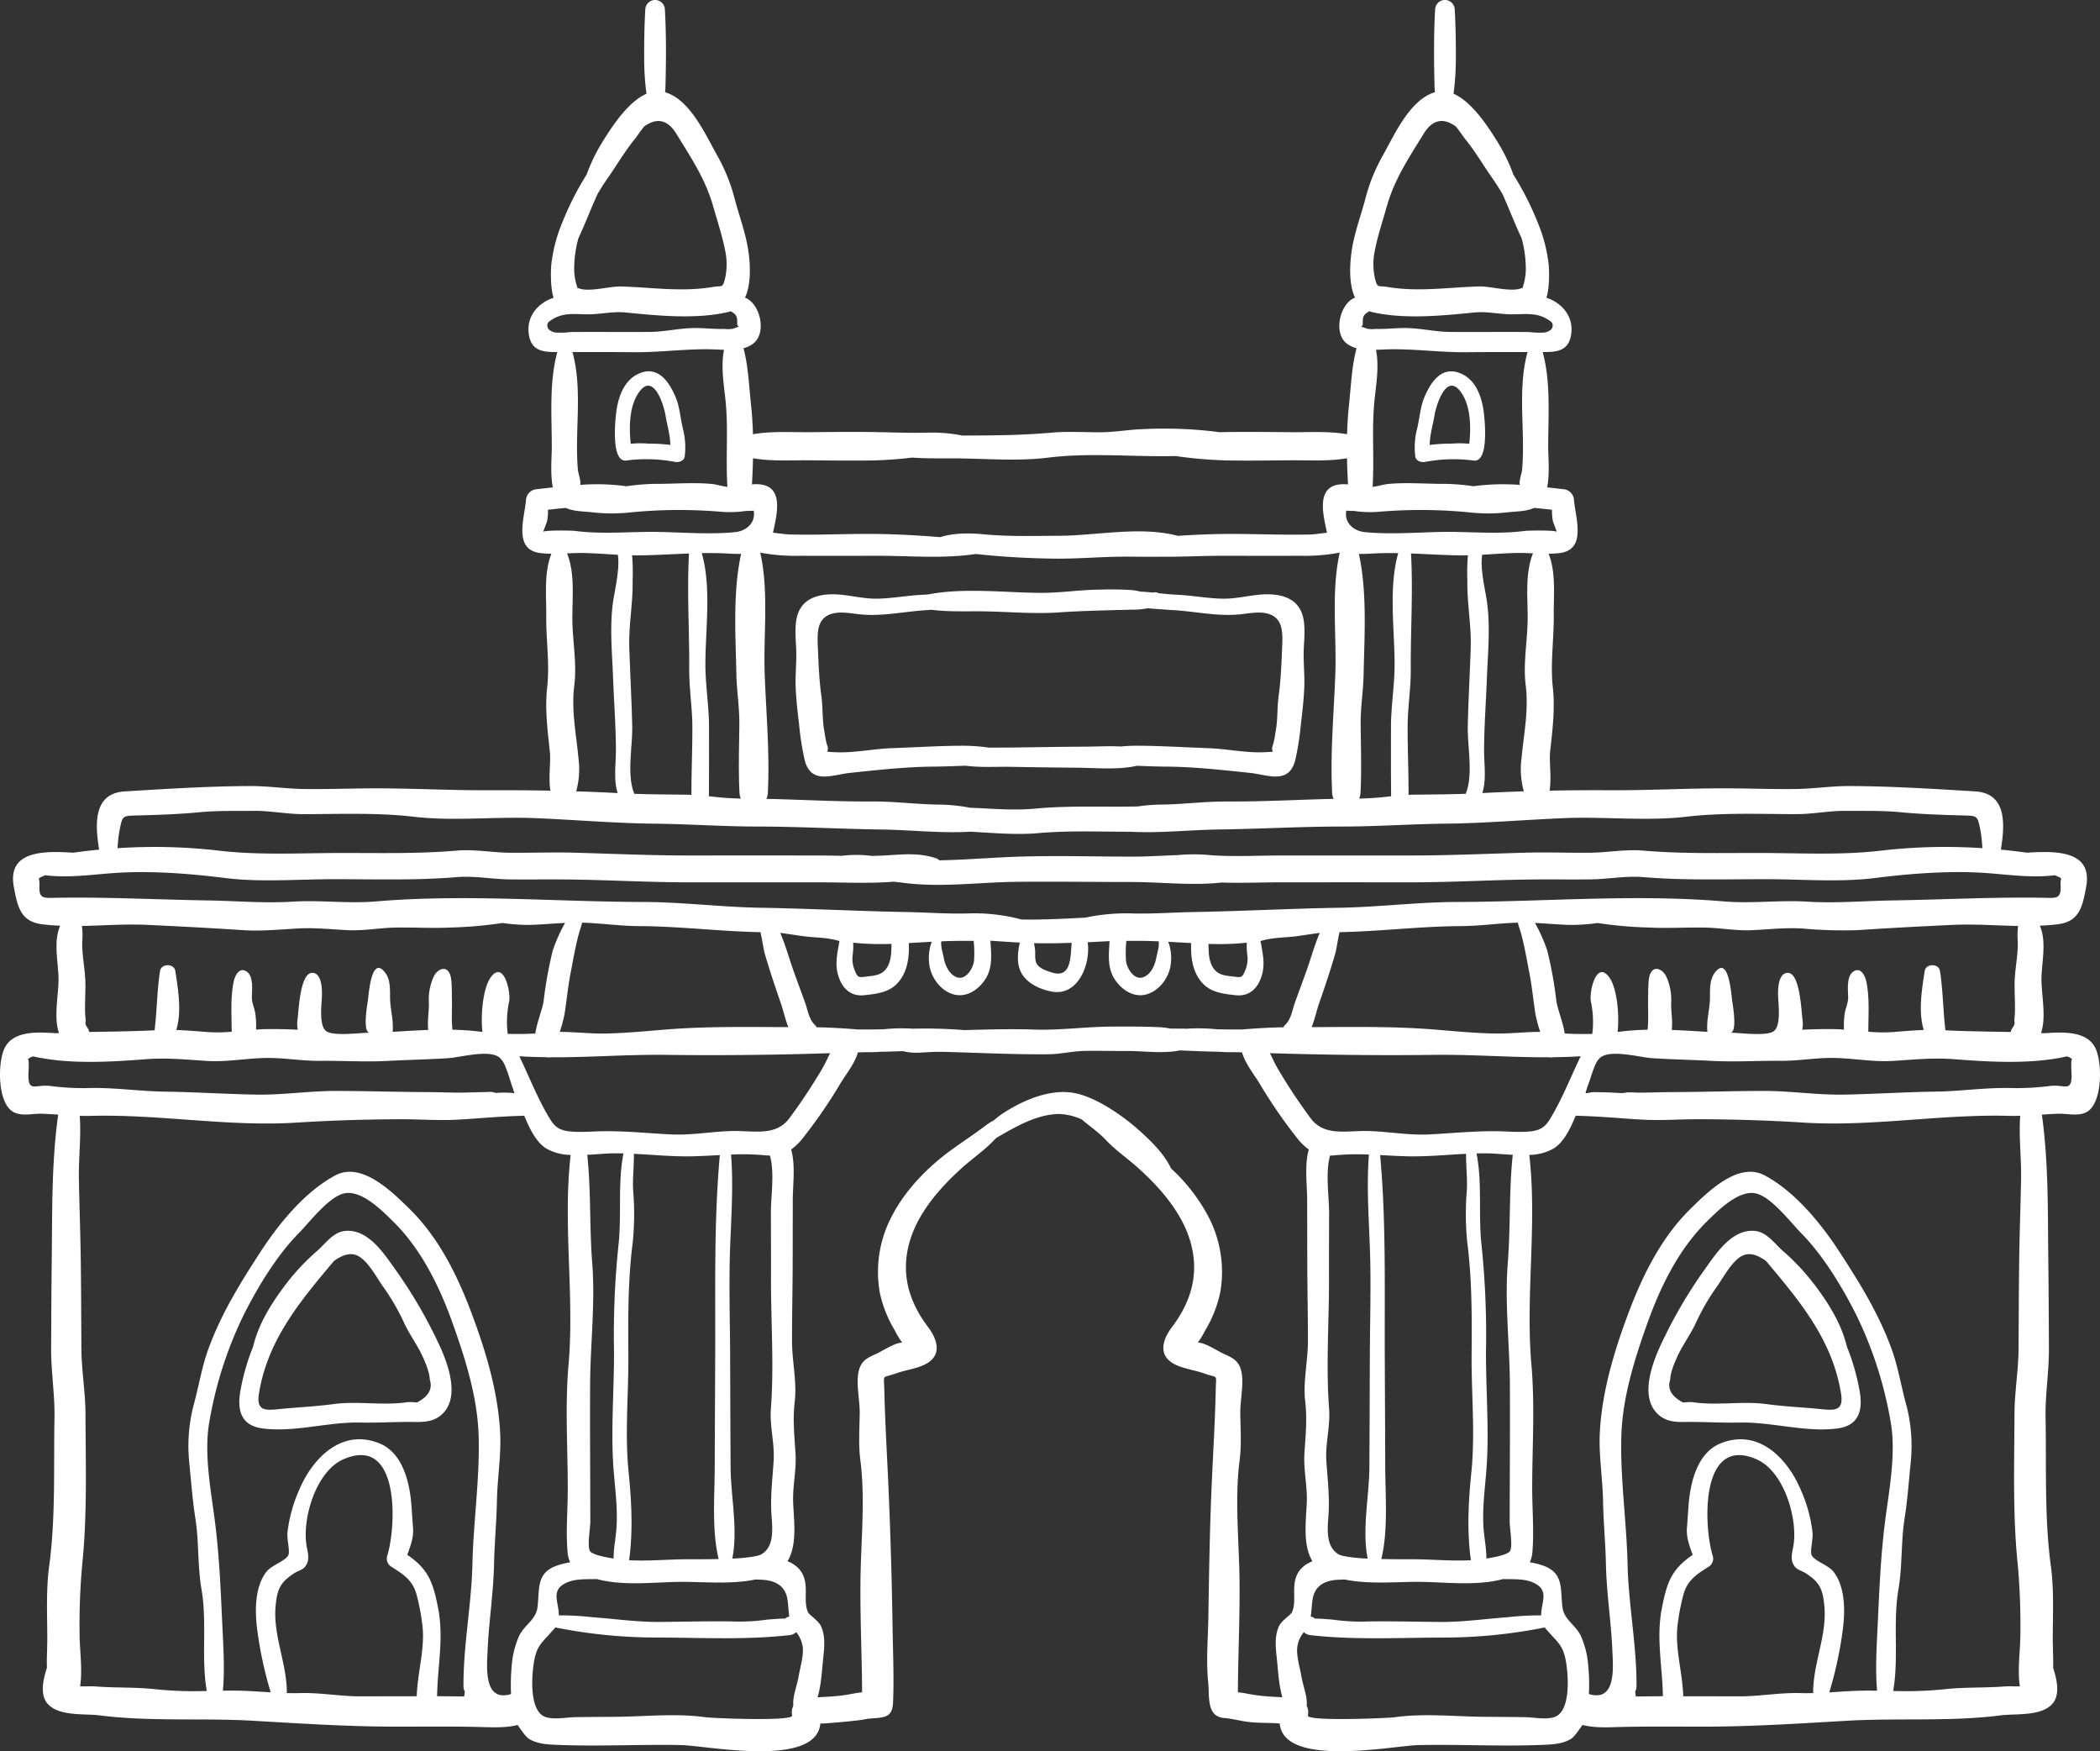 <svg xmlns="http://www.w3.org/2000/svg" width="593.905" height="495.143" viewBox="0 0 593.905 495.143">
  <rect x="0" y="0" width="593.905" height="495.143" fill="#333333" stroke="none"/>
  <g id="bombay" transform="translate(-0.003 -42.572)">
    <g id="Group_96" data-name="Group 96" transform="translate(67.686 390.563)">
      <g id="Group_95" data-name="Group 95">
        <path id="Path_85" data-name="Path 85" d="M115.33,375.786a134.1,134.1,0,0,0-13.377-23c-3.051-4.312-7.46-10.748-13.642-10.179-3.473.32-5.628,3.667-8.09,5.778a63.3,63.3,0,0,0-9.255,10.02c-4.072,5.461-7.28,10.915-8.733,16.983a61.845,61.845,0,0,0-3.62,12.71c-.9,5.468.386,9.576,6.3,10.357,8.975,1.187,18.534-1.854,27.537-1.662,4.5.1,9-.144,13.489-.18,3.311-.026,6.582.432,9.358-1.833C120.817,390.27,117.674,381.126,115.33,375.786Zm-6.749,15.343a16.664,16.664,0,0,0-2.645-.109c-6.923,1.063-14.089-.383-21.011.563-4.852.662-9.915.883-14.828,1.363-4.109.4-7.031.865-6.19-4.362,2.448-15.211,11.724-26.182,21.176-37.435,2.168-1.6,4.357-2.439,6.317-1.7,3.115,1.179,5.709,6.222,7.563,8.848a62.5,62.5,0,0,1,5.874,10.07c1.465,3.256,3.559,6.013,5.1,9.217.966,2.01,2.192,4.841,2.284,7.086Q113.5,388.556,108.581,391.129Z" transform="translate(-58.351 -342.572)" fill="#fff"/>
      </g>
    </g>
    <g id="Group_98" data-name="Group 98" transform="translate(173.898 147.559)">
      <g id="Group_97" data-name="Group 97" transform="translate(0 0)">
        <path id="Path_86" data-name="Path 86" d="M169.1,149.075c-.667-2.842-.858-5.925-1.985-8.63-1.644-3.943-4.578-8.659-9.578-7.036-4.924,1.6-6.716,6.823-7.27,11.5-.3,2.5-1.414,14.051,2.935,13.385a43.419,43.419,0,0,1,13.748.4c1.052.19,2.542-.28,2.717-1.543A21.189,21.189,0,0,0,169.1,149.075Zm-9.675,4.447a29.046,29.046,0,0,0-5.03.043c-.509-4.914-.416-11.015,2.564-14.87,4.067-5.256,6.865,4.3,7.259,6.743.441,2.75,1.366,5.635,1.369,8.457A48.511,48.511,0,0,0,159.421,153.522Z" transform="translate(-149.916 -133.08)" fill="#fff"/>
      </g>
    </g>
    <g id="Group_100" data-name="Group 100" transform="translate(0.003 42.572)">
      <g id="Group_99" data-name="Group 99">
        <path id="Path_87" data-name="Path 87" d="M592.448,338.605c-2.657-4.777-9.67-4.183-14.465-3.888-.249-.022-.5-.056-.753-.074,1.608-4.669,0-11.207.13-15.721.14-4.783,1.46-10.205-.473-14.62,1.767-.077,3.523-.195,5.26-.425,6.025-.8,6.85-5.172,7.846-10.548,1.852-9.992-7.858-10.283-16.726-9.661-2.459-.335-4.922-.637-7.393-.87,1.13-7.075,1.768-15.918-7.277-16.466-11.8-.716-23.679-1.47-35.522-1.51-5.147-.017-10,.755-15.084.833-6.188.094-12.416-.143-18.608-.183-11.471-.075-22.867.605-34.378.537-5.561-.032-11.167.007-16.773.115.639-3.587-.155-8.122.173-11.119.651-5.921,1.422-12.107.76-18.026-.757-6.759.321-13.494.256-20.311-.056-5.685.687-12.144-1.456-17.538a28.778,28.778,0,0,0,3.081-.179c7.7-.907,4.593-9.658,4.1-14.956a3.235,3.235,0,0,0-3.116-3.116q-2.229-.256-4.468-.507c.761-3.862.295-8.562.291-11.429-.009-8.73.786-18.29-1.568-26.833h.567c3.585-.006,6.575-.449,7.4-4.464,1.1-5.385-2.43-9.429-6.9-10.876.835-2.646.82-6.7.67-9.1a43.241,43.241,0,0,0-3.108-12.111,83.314,83.314,0,0,0-6.92-13.64A48.35,48.35,0,0,0,423.705,83c-2.5-4.051-7.2-11.56-12.625-13.924a74.8,74.8,0,0,0,.643-8.681c.051-5.038-.019-10.122-.309-15.152a2.769,2.769,0,0,0-5.535,0c-.387,6.684-.357,13.406-.205,20.1.019.84.019,2.054.15,3.293-7.307,2.213-11.582,12.394-15.022,18.4a50.319,50.319,0,0,0-4.751,12.088c-1.163,4.3-2.83,8.918-3.594,13.27-.662,3.779-1.211,10.115.759,14.335-4.249,1.614-6.227,9.867-2.394,12.936a7.6,7.6,0,0,0,2.837,1.357c-1.388,5.08-1.595,11.041-2.141,16.026-.3,2.7-.472,5.487-.551,8.3-5.179-.907-10.6-.541-15.828-.579-6.005-.043-12.01-.125-18.014-.038-.741.01-1.477.03-2.214.044a119.787,119.787,0,0,0-21.437-.875c-4.164.117-8.182.886-12.4.892-4.567.007-9.243-.295-13.792.116-8.351.752-16.687.793-25.1.813a44.448,44.448,0,0,0-9.188-.838c-5.422.175-10.763-.074-16.2-.154-6.005-.088-12.01-.006-18.014.038-5.23.038-10.65-.328-15.828.579-.08-2.811-.255-5.6-.551-8.3-.546-4.984-.753-10.947-2.141-16.026a7.63,7.63,0,0,0,2.837-1.357c3.833-3.068,1.856-11.32-2.394-12.936,1.968-4.22,1.421-10.556.757-14.335-.763-4.352-2.43-8.965-3.594-13.27a50.385,50.385,0,0,0-4.751-12.088c-3.439-6-7.715-16.18-15.022-18.395.132-1.239.132-2.453.15-3.293.151-6.691.182-13.412-.205-20.1a2.769,2.769,0,0,0-5.535,0c-.291,5.03-.362,10.114-.309,15.152a74.814,74.814,0,0,0,.643,8.681C177.407,71.439,172.7,78.95,170.2,83a48.65,48.65,0,0,0-4.285,8.923,83.268,83.268,0,0,0-6.92,13.64,43.242,43.242,0,0,0-3.108,12.111c-.15,2.394-.165,6.451.67,9.1-4.471,1.446-8,5.492-6.9,10.876.821,4.014,3.811,4.459,7.4,4.464h.567c-2.355,8.542-1.559,18.1-1.568,26.833,0,2.867-.47,7.568.291,11.429q-2.236.249-4.468.507a3.235,3.235,0,0,0-3.116,3.116c-.494,5.3-3.6,14.051,4.1,14.956a29.4,29.4,0,0,0,3.081.179c-2.142,5.394-1.4,11.854-1.456,17.538-.066,6.816,1.014,13.551.255,20.311-.662,5.918.109,12.105.76,18.026.328,3-.467,7.531.173,11.119-5.606-.107-11.212-.147-16.773-.115-11.51.067-22.907-.612-34.378-.537-6.193.041-12.42.278-18.608.183-5.08-.077-9.936-.849-15.084-.833-11.844.039-23.719.793-35.522,1.51-9.044.55-8.405,9.391-7.277,16.466-2.471.233-4.932.536-7.393.87-8.867-.621-18.579-.331-16.724,9.661,1,5.375,1.821,9.746,7.846,10.548,1.736.231,3.495.348,5.262.425-1.934,4.414-.614,9.838-.473,14.62.132,4.513-1.479,11.051.13,15.721-.253.019-.5.052-.753.074-4.794-.3-11.807-.891-14.465,3.888-2.152,3.87-2.3,15.5,2.116,18.25,2.349,1.462,5.52.545,8.08.612,1.643.043,3.224.146,4.8.253-1.938,13.9-1.655,27.714-1.829,41.773-.1,8.1-.125,16.191-.168,24.285-.035,6.654,1.071,13.113.948,19.689-.259,13.9.356,28.157-1.5,41.9-.923,6.833-.532,13.814-.536,20.718,0,2.706-.195,5.421-.1,8.047-1.1,3.33-1.945,7.46.019,9.942,3.059,3.869,10.593,2.959,14.757,3.492,14.436,1.844,28.837.688,43.341,1.523,13.4.771,26.625,1.647,40.077,1.67,8.057.014,16.128-.1,24.183.1,3.159.078,7.254.329,10.733-.572,1.166,1.626,2.3,3.386,3.352,4.007,2.479,1.469,5.643,1.535,8.426,1.641,11.491.438,23.017-.193,34.5.039,7.265.147,38.252,6.528,39.345-6.118-.017.208,11.193-.834,12.247-1.1,1.924-.481,4.154-.239,6-.834,2.19-.705,2.279-2.8,2.349-4.852.238-6.864-.072-13.8-.176-20.663q-.32-20.759-1.248-41.5c-.4-8.577-.9-17.028-1.088-25.655-.092-4.345-.742-2.906,3.291-4.359,2.551-.918,5.836-1.335,8.227-2.539,4.928-2.483,3.579-6.982.861-10.577-5.516-7.294-7.81-15.268-5.162-24.279,2.416-8.228,8.78-15.41,15.055-20.984,2.978-2.644,6.157-4.787,8.884-7.7.158-.168.328-.324.493-.487,5.337-3.105,11.4-6.7,17.77-6.792a16.6,16.6,0,0,1,6.5,1.591c2.18,1.912,4.658,3.543,6.669,5.687,2.727,2.912,5.907,5.056,8.884,7.7,6.277,5.574,12.639,12.756,15.055,20.984,2.649,9.013.354,16.986-5.162,24.279-2.719,3.595-4.068,8.094.861,10.577,2.39,1.205,5.676,1.621,8.227,2.539,4.033,1.453,3.385.014,3.291,4.359-.183,8.627-.692,17.078-1.088,25.655-.6,12.956-.806,25.925-1.006,38.892-.093,6.076-.672,12.409-.051,18.425.4,3.835-.573,9.724,4.544,10.106,2.323.174,4.481.817,6.794,1.093,2.949.354,5.931.223,8.889.433,1.094,12.647,32.08,6.265,39.345,6.119,11.481-.232,23.008.4,34.5-.039,2.784-.107,5.947-.173,8.426-1.641,1.047-.621,2.187-2.38,3.352-4.007,3.479.9,7.575.651,10.733.572,8.055-.2,16.126-.086,24.183-.1,13.452-.023,26.681-.9,40.077-1.67,14.5-.835,28.905.323,43.341-1.523,4.164-.534,11.7.377,14.756-3.492,1.965-2.485,1.121-6.613.019-9.942.092-2.627-.1-5.341-.1-8.047,0-6.9.387-13.884-.536-20.718-1.857-13.745-1.241-28-1.5-41.9-.123-6.576.984-13.036.948-19.689-.043-8.1-.07-16.192-.168-24.285-.174-14.059.108-27.874-1.828-41.773,1.572-.108,3.154-.209,4.8-.253,2.56-.068,5.731.849,8.08-.612C594.746,354.109,594.6,342.476,592.448,338.605Zm-203.6-225.294c.793-4.1,2.255-8.455,3.393-12.492,2.138-7.583,6.321-13.812,10.385-20.422,2.791-4.539,6.037-4.288,9.119-2.049,1.051,1.277,1.97,2.725,2.734,3.668,2.765,3.414,4.868,7.063,7.375,10.643,1.054,1.507,2.083,3.106,3.058,4.766,1.876,4.107,3.492,8.405,5.415,12.5a32.563,32.563,0,0,1,1.168,7.533,16.215,16.215,0,0,1-.622,5.6c-.307.92-.4,1.259-.419,1.335.019-.086.078-.452-.167-.347-2.832,1.213-8.789-.57-11.891-.487-8.761.233-17.234,1.629-26.056.142-2.7-.455-2.727.506-3.5-2.484A18.367,18.367,0,0,1,388.849,113.312Zm-3.43,20.532c-.1-2.082.578-2.533,1.854-3.278a7.022,7.022,0,0,0,.741.245c9.174,2.1,19.782,1.024,29.025.11,3.357-.332,6.78.455,10.139.518,4.157.077,7.376-.762,11.073,1.793a2.243,2.243,0,0,1,.767.762,1.683,1.683,0,0,1-.74,2.05,3.827,3.827,0,0,1-1.422.544,23.9,23.9,0,0,1-4.375-.135c-7.451-.06-14.9.028-22.355-.027-4.146-.031-8.156-1.025-12.288-1.1-2.9-.052-5.8.338-8.7.245a8.8,8.8,0,0,1-2.6-.066,9.953,9.953,0,0,0-1.684-.585C385.09,134.888,385.461,134.689,385.419,133.843Zm45.031,41.766c-.057.606-1.021,3.492-.592,4.063a62.853,62.853,0,0,0-13.151.379,62.422,62.422,0,0,0-7.765-.667c-5.353.039-10.913-.465-16.228.015-1.52.138-3.009.679-4.52.821.516-8.215-.313-16.461.553-24.64.491-4.642,1.325-9.534.4-14.105,1.059-.03,2.09-.089,3.03-.118,7.56-.239,14.957.878,22.537.8,5.765-.059,11.534-.051,17.3-.049C429.027,152.953,431.474,164.556,430.451,175.609Zm-47.5,11.426.958.129a30.942,30.942,0,0,0,5.663.14,141.778,141.778,0,0,1,26.057.14,47.24,47.24,0,0,0,10.725-.02c2.246-.266,5.359-.2,7.507-1.245q2.544.223,5.076.531a14.846,14.846,0,0,0,.239,3.2c.024.114.966,2.658,1.117,3.043-.249-.522-8.153-.378-8.836-.288-8.033,1.064-16.12.143-24.085.312-6.76.143-14.638.753-21.449.039-2.985-.313-5.793-2.514-5.18-6.054C381.265,187,381.983,187.029,382.954,187.035Zm49.089,30.676c-.058,6.221-1.325,12.506-.543,18.678.876,6.929-.541,13.705-1.189,20.592a23.752,23.752,0,0,0,.645,9.335q-5.885.186-11.733.487c1.225-3.853.481-8.2.5-12.217.026-6.723.537-13.385.792-20.1.266-7.011.994-14.456.077-21.431-.416-3.163-2.064-9.572-1.4-13.631,3.2-.176,6.4-.43,9.581-.5,1.553-.034,3.167.032,4.786.1C431.232,204.73,432.1,211.732,432.043,217.711Zm-17.35,48.844a1.857,1.857,0,0,0-.126.456c-5,.183-9.918.19-14.961.253-.416.006-.828.026-1.241.043.023-6.41-.276-12.82-.262-19.224.012-5.467.923-10.774.886-16.269-.068-10.814.667-21.981.067-32.748,4.867.182,9.725.506,14.573.538.506,0,1.016-.022,1.523-.031a54.935,54.935,0,0,0-.154,7c-.142,6.439,1.16,12.73.942,19.261-.247,7.344-.659,14.7-.825,22.042C414.989,253.463,416.631,261.281,414.693,266.555ZM394.41,230.623c-.012,5.89-1.022,11.588-1.022,17.459,0,6.529-.028,13.081.041,19.614a82.261,82.261,0,0,1-8.859.66h-.184a4.414,4.414,0,0,0,.383-1.62c.331-6.446.1-12.953.044-19.409-.041-4.815.741-9.352.837-14.113.218-10.707,1.044-23.307-1.347-34.03,1.3.027,2.66-.035,4.017-.11,2.374-.133,4.749-.148,7.119-.108C392.647,208.685,394.432,220.645,394.41,230.623ZM212.961,172.141c5.173.9,10.586.538,15.812.577,6.005.043,12.01.133,18.014.038a110.633,110.633,0,0,0,11.106-.8c4.585.321,9.316.166,13.263.223,8.369.123,17.005.812,25.287-.215,11.782-1.463,24.04-.162,36.064-.447a122.327,122.327,0,0,0,14.615,1.239c6.005.1,12.01.006,18.014-.038,5.225-.038,10.638.327,15.812-.577.05,2.5.152,4.979.3,7.4-.432-.039-.866-.068-1.3-.065-7.854.065-5.865,8.066-4.729,13.391.024.116.058.216.086.328-1.707.18-3.41.466-4.88.5-7.309.188-14.721-.158-22.045-.16-5.172,0-10.188.209-15.259.539-10.711-2.809-22.963-.042-33.805-.014-7.057.019-14.039.263-21.029-.415-3.595-.349-8.471-.476-12.32.8-6.873-.538-13.515-.918-20.439-.915-7.325,0-14.737.348-22.045.16-1.47-.038-3.174-.325-4.88-.5.028-.113.063-.212.086-.328,1.134-5.323,3.124-13.326-4.729-13.391a12.791,12.791,0,0,0-1.3.065C212.808,177.12,212.911,174.637,212.961,172.141Zm164.681,61.073c-.409,11.157-1.463,22.255-.885,33.522a4.413,4.413,0,0,0,.419,1.707c-10,.222-19.961.806-29.956.742-6.321-.041-12.5.8-18.807.875a48.518,48.518,0,0,0-6.77.547c-1.862,0-3.727.044-5.574.043-7.79-.009-15.578-.174-23.331.554-6.133.577-12.286-.014-18.455-.259a49.288,49.288,0,0,0-8.784-.885c-6.311-.073-12.486-.915-18.807-.875-10,.064-19.955-.522-29.956-.742a4.476,4.476,0,0,0,.419-1.707c.578-11.268-.478-22.365-.885-33.522-.411-11.218,1.237-23.324-1.266-34.4a51.409,51.409,0,0,0,10.892.9c7.362.03,14.725.012,22.087,0,9.28-.015,18.773.885,27.918-.5.147.012.3.02.443.036,7.261.771,14.279,1.17,21.644,1.27,6.894.093,13.651-.571,20.53-.563,3.226,0,6.576.093,9.9.02,5.827.072,11.709-.275,17.506-.266,7.362.012,14.725.03,22.087,0a51.632,51.632,0,0,0,10.892-.9C376.406,209.89,378.052,222,377.643,233.214ZM162.417,117.463a32.681,32.681,0,0,1,1.168-7.533c1.924-4.1,3.539-8.4,5.415-12.5.974-1.66,2-3.257,3.058-4.766,2.5-3.581,4.61-7.23,7.375-10.643.763-.943,1.683-2.393,2.734-3.668,3.082-2.239,6.326-2.492,9.119,2.049,4.066,6.611,8.247,12.84,10.385,20.423,1.138,4.037,2.6,8.392,3.393,12.492a18.407,18.407,0,0,1,.014,7.909c-.776,2.99-.8,2.029-3.5,2.484-8.823,1.487-17.294.092-26.056-.142-3.1-.082-9.061,1.7-11.891.487-.246-.106-.187.261-.167.347-.02-.075-.11-.415-.42-1.335A16.139,16.139,0,0,1,162.417,117.463Zm-5.363,19.124a3.828,3.828,0,0,1-1.422-.544,1.686,1.686,0,0,1-.74-2.05,2.242,2.242,0,0,1,.767-.762c3.7-2.555,6.916-1.717,11.073-1.793,3.359-.061,6.781-.85,10.139-.519,9.243.914,19.851,1.985,29.025-.11a6.686,6.686,0,0,0,.741-.245c1.276.745,1.956,1.2,1.854,3.278-.041.846.329,1.046.568,1.076a9.837,9.837,0,0,0-1.684.585,8.8,8.8,0,0,1-2.6.066c-2.9.093-5.806-.3-8.7-.245-4.133.074-8.143,1.067-12.288,1.1-7.451.056-14.9-.032-22.355.027A23.906,23.906,0,0,1,157.054,136.588Zm6.407,39.021c-1.024-11.053,1.423-22.657-1.561-33.5,5.765,0,11.534-.01,17.3.049,7.579.078,14.979-1.039,22.537-.8.94.03,1.97.089,3.03.118-.928,4.571-.094,9.463.4,14.105.867,8.179.036,16.425.553,24.64-1.51-.143-3-.684-4.52-.821-5.315-.48-10.875.024-16.228-.015a62.422,62.422,0,0,0-7.765.667,62.933,62.933,0,0,0-13.151-.379C164.481,179.1,163.517,176.215,163.461,175.609Zm-9.845,17.345c.151-.387,1.092-2.929,1.117-3.043a14.863,14.863,0,0,0,.239-3.2q2.53-.31,5.076-.531c2.149,1.043,5.262.98,7.507,1.245a47.173,47.173,0,0,0,10.725.02,141.778,141.778,0,0,1,26.056-.14,30.954,30.954,0,0,0,5.664-.14c.319-.043.638-.085.958-.129.972-.006,1.688-.031,2.206-.072.612,3.539-2.2,5.741-5.18,6.054-6.811.716-14.689.1-21.449-.039-7.963-.168-16.052.753-24.085-.312C161.769,192.577,153.869,192.432,153.616,192.954Zm54.643,40.259c.1,4.762.878,9.3.837,14.113-.056,6.455-.286,12.962.044,19.409a4.449,4.449,0,0,0,.383,1.62h-.184a81.943,81.943,0,0,1-8.859-.66c.07-6.533.041-13.084.041-19.614,0-5.873-1.009-11.57-1.022-17.459-.023-9.978,1.764-21.937-1.032-31.658,2.371-.039,4.744-.024,7.119.108,1.358.075,2.715.139,4.017.11C207.215,209.906,208.041,222.507,208.259,233.214ZM178.8,247.878c-.166-7.345-.579-14.7-.825-22.042-.218-6.533,1.085-12.822.942-19.261a54.519,54.519,0,0,0-.154-7c.507.008,1.017.034,1.523.031,4.848-.032,9.705-.356,14.573-.538-.6,10.767.136,21.935.067,32.748-.035,5.495.875,10.8.886,16.269.015,6.4-.284,12.814-.262,19.224-.413-.017-.825-.038-1.241-.043-5.042-.063-9.965-.068-14.961-.253a1.9,1.9,0,0,0-.126-.456C177.281,261.281,178.922,253.463,178.8,247.878Zm-5.4-13.387c.255,6.712.767,13.374.792,20.1.016,4.02-.728,8.361.5,12.217q-5.844-.311-11.733-.487a23.773,23.773,0,0,0,.645-9.335c-.646-6.886-2.065-13.663-1.189-20.592.783-6.172-.485-12.457-.543-18.678-.056-5.979.812-12.979-1.506-18.681,1.619-.066,3.233-.131,4.786-.1,3.181.068,6.384.322,9.581.5.659,4.058-.988,10.468-1.4,13.631C172.405,220.036,173.134,227.48,173.4,234.491ZM33.83,277.218c.841-3.972.73-3.966,4.769-4.074,5.831-.157,11.89-.35,17.7-.908,5.184-.5,10.277-.348,15.483-.4,4.817-.043,9.322.936,14.135.93,10.331-.014,20.745-.465,31,.726,11.32,1.314,23.059-.065,34.442.4,11.2.456,22.5,1.453,33.7,1.567,9.773.1,19.345.806,29.135.81,11.755.006,23.4.679,35.145.841,8.32.115,16.769,1.116,25.133.615,6.412.35,12.813.962,19.217.4,8.656-.754,17.417-.372,26.118-.385,8.24.448,16.559-.522,24.755-.636,11.749-.162,23.39-.835,35.145-.841,9.79,0,19.363-.71,29.135-.81,11.205-.115,22.5-1.112,33.7-1.567,11.384-.463,23.123.915,34.442-.4,10.26-1.19,20.672-.74,31-.726,4.812.007,9.317-.973,14.135-.93,5.2.048,10.3-.1,15.483.4,5.81.557,11.869.752,17.7.908,4.039.108,3.928.1,4.769,4.074a39.883,39.883,0,0,1,.561,5.173,158.361,158.361,0,0,0-28.676.7c-11.184,1.32-22.676.684-33.958.659-11.087-.024-22.2.278-33.238-.67-5.048-.435-9.924.544-14.973.6-6.025.065-12.065-.176-18.087-.017-10.871.289-21.652.8-32.55.795q-18.473,0-36.946,0c-6.02.006-12.117.339-18.126.019-.4-.022-.8-.048-1.195-.072l-.358-.022a48.408,48.408,0,0,0-9.335-.039c-4.4.152-8.757.44-12.778.44-11.74,0-23.587-.4-35.318.124-6.462.29-12.956.806-19.441.92a2.346,2.346,0,0,0-.918-.581c-5.112-1.691-9.686-1.049-14.927-.769-1.094.058-2.192.075-3.291.1a33.507,33.507,0,0,0-8.38-.031c-2.156-.041-4.308-.082-6.453-.085q-18.473-.014-36.946,0c-10.9,0-21.679-.507-32.55-.795-6.023-.159-12.063.082-18.087.017-5.048-.055-9.924-1.032-14.973-.6-11.035.949-22.151.645-33.238.67-11.283.026-22.774.66-33.958-.659a158.363,158.363,0,0,0-28.676-.7A39.712,39.712,0,0,1,33.83,277.218ZM14.464,296.441c-2.654.058-3.459-.354-3.3-3.563.117-2.487-1.015-1.616,1.6-2.84,6.212.778,12.394-.074,18.756-.572,10.386-.812,21.788.057,32.076,1.349,10.086,1.267,20.878.331,31.043.338,11.506.008,23.052.375,34.506-.579,5.032-.419,9.934.583,14.973.638,5.6.064,11.21-.033,16.814.031,11.274.129,22.519.8,33.824.8q18.473,0,36.946,0c6.9,0,14.1.386,21.128-.183,1.278.164,2.558.322,3.836.464,10.284,1.14,20.762-.329,31.047-.427,10.9-.1,21.813.057,32.717.058,7.747,0,16.835,1.076,25.013.147,5.626.184,11.3-.058,16.778-.06q18.473-.012,36.946,0c11.307,0,22.55-.674,33.824-.8,5.6-.064,11.211.031,16.814-.031,5.038-.057,9.941-1.058,14.973-.638,11.454.952,23,.587,34.506.579,10.165-.007,20.958.93,31.043-.338,10.288-1.292,21.688-2.162,32.076-1.349,6.362.5,12.545,1.35,18.756.572,2.612,1.225,1.481.354,1.6,2.84.152,3.211-.651,3.624-3.3,3.563-14.808-.328-29.494.488-44.265.722-8.119.129-15.9.846-24.053.344-7.928-.488-15.65.6-23.554-.066-25.239-2.133-50.433.093-75.658.16-11.088.03-22.016,1.448-33.059,1.629-13.833.228-27.653.973-41.485,1.218-5.671.1-10.987.522-16.7.408A55.649,55.649,0,0,0,307,302.017c-4.694.266-9.4.474-14.112.556-1.346.023-2.684,0-4.022-.032a51.865,51.865,0,0,0-15.629-1.684c-5.712.114-11.028-.307-16.7-.408-13.833-.246-27.653-.991-41.485-1.218-11.044-.182-21.971-1.6-33.059-1.629-25.225-.067-50.421-2.294-75.658-.16-7.9.668-15.626-.421-23.554.066-8.157.5-15.936-.216-24.053-.345C43.958,296.93,29.274,296.113,14.464,296.441Zm556.195,12.4c.086,3.734-.766,7.445-.887,11.183-.116,3.51.313,7.231-.064,10.714-.08.726.145.757,0,1.451-.092.447-.759,1.208-.933,1.743-.049.147-.067.283-.1.423-1.42-.006-18.546-.3-18.528-.531a1.817,1.817,0,0,0,0-.347c-.637-5.447-.651-10.958-1.5-16.393-.333-2.137-3.976-2.133-4.31,0-.8,5.133-1.869,11.606-.271,16.708-2.883.1-5.749.346-8.811.589a43.235,43.235,0,0,1-6.866-.1c-.008-4.629.391-9.428-.531-14-.416-2.065-1.752-4.465-3.826-2.918-1.876,1.4-1.361,5.238-1.348,7.2.01,1.61-.686,2.881-.952,4.444a23.046,23.046,0,0,0-.223,4.676c-.89-.063-1.777-.113-2.666-.129-3.054-.058-6.1.026-9.155.164a7.761,7.761,0,0,0,.1-2.718c-.356-2.464-.681-13.415-4.2-13.361-2.728.042-2.778,4.767-2.718,6.594.08,2.332.906,8.384-1.247,9.914-2.081,1.48-9.7.422-12.286.407,2.125.009.684-8.053.536-9.1-.248-1.762-.919-11.784-4.262-8.581-2.207,2.113-1.974,5.089-2.011,7.914-.041,3.091-1.064,6.466-.72,9.535-3.343-.2-6.709-.419-10.079-.538.292-2.475-.2-5.047-.184-7.5a15.717,15.717,0,0,0-1.4-7.66c-1.134-2.231-3.759-3.212-4.678-.254-.479,1.551-.385,4.933-.429,6.651-.075,2.894.164,5.82-.151,8.7a73.93,73.93,0,0,0-8.489.63c.515-3.911.056-12.351-2.471-15.618-3.579-4.626-5.612,4.341-5.071,7.032a27.756,27.756,0,0,1,.4,9.136c-2.6.049-5.194.043-7.8-.116-.481-3.213-2.024-6.8-2.37-9.23a115.534,115.534,0,0,0-2.565-14.2,45.385,45.385,0,0,0-3.488-7.832c3.335.157,6.633.469,10,.567a52.063,52.063,0,0,0,7.7-.547,117.32,117.32,0,0,0,14.494,1.278c5.163.258,10.325-.052,15.489.009,4.562.056,9.128.956,13.684.744,4.909-.228,9.4-.763,14.357-.472a124.117,124.117,0,0,0,15.581.456c8.981-.6,17.977-1.068,26.965-1.487,6.025-.281,12.227.2,18.372.311A20.193,20.193,0,0,0,570.659,308.84ZM375.885,440.834c-.924-12.153.027-24.916-.023-37.192-.024-6.006.016-12.013.028-18.019.009-4.858-1.1-11.429.271-16.326.378-.01.752-.015,1.154-.058a67.629,67.629,0,0,1,9.84-.224c-.683,8.76-.06,17.482.261,26.254.371,10.1.042,20.249,0,30.352-.043,10.614-.067,21.225-.135,31.839-.051,8.1-2.137,17.756-.477,25.791-.454-.022-.909-.034-1.358-.06-1.443-.085-5.644-.48-6.736-1.075-4.3-2.345-3.075-8.57-2.927-12.331.2-4.917-.372-9.405-.676-14.218C374.8,450.677,376.265,445.809,375.885,440.834Zm2.579,48.4c.014,0,.78-.028,1.759-.085,6.678,1.412,14.34.675,20.777.68,7.3.006,16.491,1.284,24.1-.793,2.83.1,5.766-.165,8.372.934,4.933,2.082,2.378,5.579,2.388,9.338a80.018,80.018,0,0,0-9.57.527c-6.309.447-12.317,1.361-18.687,1.327-6.867-.035-13.756-.249-20.622-.139a55.747,55.747,0,0,1-9.929-.5c-.152-.023-5.33-.455-5.142-.246a1.809,1.809,0,0,0-1.23-.609c.274-1.536.246-3.081.557-4.993C371.863,490.809,374.838,489.4,378.464,489.234Zm36.486-95.488c1.363,10.5,1.331,21.2,1.242,31.777-.092,10.986,1.042,22.3-.064,33.245-.844,8.356-1.288,16.647-.14,24.938-5.373.314-11.033-.266-16.341-.263-2.982,0-6,0-8.99-.064,1.967-8.026,1.132-17.8,1.11-25.923-.028-10.614-.09-21.225-.135-31.839-.077-18.7.394-37.807-1.311-56.461,2.472.131,4.959.281,7.5.345,5.666.14,11.2-.423,16.8-.7-.03,3.407.4,6.906.225,10.327A80.514,80.514,0,0,0,414.95,393.746Zm12.066,40.236c.074,12.978-.046,25.957-.055,38.933,0,1.6.957,7.152.041,8.288-.8.994-4.323,1.677-6.636,2.031.038-2.928-.612-5.648-.815-8.84-.334-5.283.341-10.4.777-15.627.949-11.412-.148-23.083-.067-34.525a244.362,244.362,0,0,0-1.242-29.446c-.988-8.653.254-17.607-1.437-26.1.812-.02,1.626-.036,2.444-.035,2.22,0,4.979.289,7.805.429-1.094,10.052-.606,20.426-1.4,30.447C425.516,411.091,426.951,422.5,427.016,433.982Zm-4.4-71.574c-6.233-.009-12.111.578-18.275.906-5.851.312-11.6-.8-17.409-.959-5.9-.159-12.373,1.644-16.251-3.589a160.879,160.879,0,0,1-9.189-13.832c-.827-1.4-1.553-3.009-2.344-4.587,15.491.487,30.955.674,46.46.479,10.817-.137,21.719.749,32.6.68a2.327,2.327,0,0,0,1.082-.014c2.586-.032,5.17-.1,7.751-.28-.273.546-.529,1.1-.771,1.619-2.275,4.9-4.3,9.831-6.992,14.581-1.857,3.271-2.834,4.7-6.685,5.074C429.356,362.8,425.876,362.413,422.62,362.408ZM173.651,424.241c.082,11.442-1.016,23.112-.067,34.525.436,5.229,1.112,10.343.777,15.627-.2,3.195-.854,5.912-.815,8.84-2.313-.354-5.834-1.036-6.636-2.031-.916-1.134.042-6.691.041-8.288-.008-12.978-.129-25.958-.055-38.933.065-11.486,1.5-22.892.586-34.447-.793-10.022-.306-20.4-1.4-30.447,2.827-.14,5.585-.425,7.805-.429.817,0,1.631.014,2.444.035-1.691,8.494-.448,17.449-1.436,26.1A244.1,244.1,0,0,0,173.651,424.241Zm-4.836,64.794c7.607,2.079,16.8.8,24.1.793,6.437,0,14.1.732,20.776-.68.978.057,1.745.085,1.759.085,3.627.167,6.6,1.575,7.231,5.439.313,1.912.283,3.456.557,4.993a1.8,1.8,0,0,0-1.23.609c.188-.211-4.99.222-5.142.246a55.864,55.864,0,0,1-9.929.5c-6.866-.11-13.755.1-20.622.139-6.371.034-12.378-.879-18.687-1.327a80.267,80.267,0,0,0-9.57-.527c.01-3.758-2.546-7.257,2.388-9.338C163.048,488.871,165.986,489.135,168.815,489.035Zm10.145-95.29a79.966,79.966,0,0,0,.1-14.615c-.172-3.421.255-6.92.225-10.327,5.6.275,11.137.84,16.8.7,2.537-.064,5.024-.213,7.5-.344-1.7,18.654-1.233,37.761-1.311,56.461-.043,10.614-.107,21.225-.135,31.839-.022,8.127-.857,17.9,1.11,25.923-2.994.065-6.008.066-8.99.064-5.309,0-10.966.577-16.341.263,1.147-8.293.7-16.582-.14-24.938-1.105-10.941.028-22.259-.064-33.245C177.63,414.943,177.6,404.249,178.96,393.746Zm27.794-24.731a67.8,67.8,0,0,1,9.84.224c.4.043.776.049,1.154.058,1.373,4.9.262,11.466.271,16.325.012,6.006.051,12.013.028,18.019-.049,12.276.9,25.039-.023,37.192-.379,4.975,1.083,9.845.776,14.729-.3,4.812-.87,9.3-.676,14.218.148,3.761,1.372,9.986-2.927,12.331-1.093.6-5.294.991-6.736,1.075-.449.027-.906.039-1.359.06,1.659-8.035-.425-17.692-.478-25.791-.067-10.614-.09-21.225-.135-31.839-.041-10.1-.37-20.255,0-30.352C206.816,386.5,207.438,377.775,206.754,369.015Zm.223-6.661c-5.814.157-11.558,1.271-17.409.959-6.164-.328-12.043-.915-18.275-.906-3.256,0-6.736.393-9.973.08-3.851-.372-4.828-1.8-6.685-5.074-2.7-4.751-4.716-9.68-6.992-14.581-.245-.525-.5-1.073-.771-1.619,2.581.175,5.165.247,7.751.28a2.328,2.328,0,0,0,1.082.014c10.881.068,21.784-.817,32.6-.68q23.26.292,46.46-.479c-.791,1.578-1.517,3.191-2.344,4.587a160.711,160.711,0,0,1-9.19,13.832C219.35,364,212.881,362.2,206.977,362.355ZM138.919,318.73c-2.526,3.267-2.986,11.706-2.471,15.618a73.462,73.462,0,0,0-8.489-.63c-.314-2.878-.077-5.8-.151-8.7-.044-1.718.05-5.1-.429-6.651-.919-2.959-3.544-1.977-4.678.254a15.714,15.714,0,0,0-1.4,7.66c.014,2.453-.478,5.025-.184,7.5-3.37.122-6.735.339-10.079.538.342-3.07-.68-6.444-.72-9.535-.038-2.826.2-5.8-2.013-7.914-3.344-3.2-4.015,6.818-4.262,8.581-.147,1.049-1.589,9.11.536,9.1-2.587.015-10.205,1.072-12.286-.407-2.152-1.529-1.325-7.583-1.247-9.914.063-1.827.012-6.552-2.718-6.594-3.518-.055-3.844,10.9-4.2,13.361a7.789,7.789,0,0,0,.1,2.718c-3.051-.138-6.1-.222-9.155-.164-.886.017-1.775.067-2.666.129a23.05,23.05,0,0,0-.223-4.676c-.267-1.564-.964-2.834-.952-4.444.012-1.962.528-5.8-1.348-7.2-2.074-1.546-3.409.854-3.826,2.918-.923,4.57-.523,9.369-.531,14a43.38,43.38,0,0,1-6.866.1c-3.063-.245-5.93-.485-8.811-.589,1.6-5.1.53-11.575-.271-16.708-.333-2.133-3.976-2.137-4.31,0-.85,5.434-.865,10.944-1.5,16.393a1.731,1.731,0,0,0,0,.347c.017.231-17.11.528-18.529.531-.034-.142-.052-.276-.1-.423-.175-.536-.841-1.3-.933-1.743-.144-.694.079-.724,0-1.451-.377-3.481.052-7.2-.064-10.714-.123-3.737-.974-7.449-.887-11.183a20.7,20.7,0,0,0-.089-4.461c6.144-.112,12.346-.592,18.372-.311,8.987.419,17.984.886,26.965,1.487,5.2.348,10.391-.152,15.581-.456,4.959-.291,9.447.245,14.357.472,4.558.212,9.122-.688,13.684-.744,5.164-.063,10.326.248,15.49-.009a117.325,117.325,0,0,0,14.494-1.278,51.894,51.894,0,0,0,7.7.548c3.371-.1,6.669-.412,10-.567a45.3,45.3,0,0,0-3.488,7.832,115.307,115.307,0,0,0-2.565,14.2c-.346,2.435-1.888,6.018-2.37,9.23-2.6.16-5.2.166-7.8.116a27.726,27.726,0,0,1,.4-9.136C144.531,323.071,142.5,314.1,138.919,318.73Zm22.448-.992c.694-3.589,1.3-7.2,2.225-10.726.345-1.321.785-2.426,1.051-3.56.241.006.48,0,.724.014,5.164.2,10.194.934,15.4.957,11.508.051,22.827,1.5,34.29,1.712h.022c.451,2.075.966,5.221,1.141,5.831,1.421,4.948,3.067,9.774,4.741,14.64.548,1.593,1.089,4.141,2,6.376-11.443-.034-22.958-.247-34.35.658-5.894.469-11.759,1.065-17.676,1.154-4.189.064-8.441-.474-12.624-.464a41.507,41.507,0,0,0,1.335-4.939C160.261,325.5,160.618,321.615,161.367,317.739Zm69.594,15.283a3.04,3.04,0,0,0-.537-.7c-1.63-1.575-1.968-4.092-2.7-6.161-1.15-3.258-2.394-6.483-3.53-9.75-1.17-3.365-2.131-6.833-3.525-10.071-.015-.032,5.3.762,6.02.868,3.691.539,7.177.34,10.722,1.438-.553,3.3-1.361,6.384-.358,9.716,1.064,3.539,3.42,6.021,7.376,5.6,3.527-.377,7.137-.783,9.576-3.6,2.711-3.132,3.16-7.171,3.034-11.145,2.167-.122,4.319-.254,6.474-.365a13.061,13.061,0,0,0-.766,5.709c.222,3.828,2.865,7.83,6.6,9.064,3.851,1.272,7.5-1.217,9.468-4.425,2-3.266,1.486-7.009,1.295-10.651,2.768.179,5.534.386,8.312.536-.724,3.237-1.025,6.859,1.065,9.548,1.875,2.41,5.075,3.777,8.022,4.312,7.352,1.332,10.99-7.693,10.1-13.966q2.556-.118,5.122-.256c.361-.019.712-.043,1.069-.064-.2,3.609-.68,7.31,1.3,10.544,1.964,3.207,5.615,5.7,9.468,4.425,3.737-1.234,6.381-5.236,6.6-9.064a13.08,13.08,0,0,0-.766-5.709c2.155.112,4.3.245,6.474.365-.125,3.974.324,8.013,3.034,11.145,2.438,2.818,6.047,3.224,9.576,3.6,3.957.422,6.313-2.058,7.376-5.6,1-3.33.2-6.42-.358-9.716,3.545-1.1,7.031-.9,10.722-1.438.719-.106,6.034-.9,6.02-.868-1.394,3.237-2.355,6.706-3.525,10.071-1.137,3.269-2.38,6.492-3.53,9.75-.73,2.066-1.068,4.585-2.7,6.161a2.955,2.955,0,0,0-.537.7c-3.873.077-7.67.287-11.582.621h-.16c-2.336.023-4.676-.006-7.014-.049a52.362,52.362,0,0,0-8.048-.2c-.058.006-.1.028-.158.036q-2.464-.038-4.921-.028a24.936,24.936,0,0,0-2.981-.394c-4.454-.218-8.924-.188-13.383-.181-7.48.012-14.845,1.094-22.242.844-6.593-.223-13.177-.022-19.764.15a139.068,139.068,0,0,0-14.773-.391c-.056-.008-.1-.033-.158-.036a52.216,52.216,0,0,0-8.048.2c-2.339.044-4.678.072-7.014.049h-.16C238.629,333.308,234.834,333.1,230.961,333.021Zm10.319-23.913a75.057,75.057,0,0,0,10.845.335c-.038,2.42-.009,4.926-1.463,6.981-1.431,2.022-3.637,2-5.9,2.3-2.051.273-2.228.1-2.972-1.67a8.332,8.332,0,0,1-.63-4.568A16.884,16.884,0,0,0,241.28,309.108Zm24.942-.38c1.719-.07,3.445-.126,5.2-.135,1.3-.007,2.623,0,3.947.008a33.648,33.648,0,0,1,.1,5.613c-.249,2.181-2.319,5.625-4.9,4.652-2.188-.825-3.287-3.415-3.674-5.521C266.692,312.233,265.991,310.09,266.222,308.728Zm26.208.509c.152,0,.306.015.461.017,3.421.064,6.808.01,10.192-.1-.363,4.1-.1,10.089-5.563,8.389-1.465-.456-3.61-1.1-4.378-2.594-.572-1.116-.276-2.816-.431-4.033C292.636,310.354,292.538,309.794,292.43,309.237Zm26.118-.636c1.322-.006,2.644-.015,3.947-.008,1.75.008,3.475.065,5.2.135.232,1.362-.471,3.505-.674,4.617-.385,2.107-1.486,4.7-3.674,5.521-2.58.973-4.649-2.471-4.9-4.652A33.642,33.642,0,0,1,318.548,308.6Zm34.2,3.886a8.323,8.323,0,0,1-.63,4.568c-.744,1.775-.92,1.943-2.972,1.67-2.262-.3-4.467-.281-5.9-2.3-1.453-2.054-1.424-4.561-1.463-6.981a75.061,75.061,0,0,0,10.845-.335A16.628,16.628,0,0,0,352.751,312.487Zm24.943-.521c.175-.61.691-3.754,1.131-5.831h.031c11.463-.216,22.783-1.661,34.29-1.712,5.2-.023,10.233-.759,15.4-.957.242-.009.481-.008.724-.014.266,1.134.708,2.24,1.051,3.56.922,3.531,1.533,7.137,2.225,10.726.751,3.877,1.105,7.766,1.719,11.651a41.506,41.506,0,0,0,1.335,4.939c-4.185-.009-8.435.528-12.624.464-5.917-.089-11.781-.686-17.676-1.154-11.392-.9-22.908-.691-34.35-.658.916-2.234,1.456-4.784,2-6.376C374.627,321.74,376.273,316.915,377.694,311.966ZM13.995,349.6c-4.054-.406-5.863,1.725-5.962-2.773-.02-.949.39-5.445-.306-4.617a3.571,3.571,0,0,1,1.655-.948c10.2,2.308,21.944,1.552,32.026.784,5.968-.455,11.353.146,17.257.5,5.483.327,10.94-.731,16.41-.84,5.211-.1,10.178.861,15.374.81,6.339-.064,12.774.358,19.1.024,5.7-.3,11.41-.414,17.108-.767,3.481-.215,11.427-2.514,14.5-.284A6.552,6.552,0,0,1,143,344.319c.565,1.336.994,2.727,1.424,4.111q.176.566.354,1.129c.116.363.314.725.4,1.1a5.47,5.47,0,0,0,.355,1.007,26.379,26.379,0,0,0-5.361-.065,3.191,3.191,0,0,0-.322-.118,9.262,9.262,0,0,0-.965-.2c-2.173.1-4.355.114-6.371.18-3.843.129-7.73-.093-11.575-.108-8.658-.035-17.325-.32-25.976-.329-7.571-.008-15.02,1.182-22.657,1.039-8.593-.162-17.162-.728-25.754-.843-7.351-.1-14.613-1.259-21.984-1A75,75,0,0,1,13.995,349.6ZM117.863,522.17q-7.953.012-15.9.027c-5.811.012-11.4-1.093-17.227-.917-1.209.036-2.413.024-3.616-.006.078-8.249-3.9-16.2-3.183-24.438.42-4.819,1.24-6.91,5.473-9.569.828-.521,2.072-.8,2.756-1.588,1.793-2.072.727-4.337.433-6.758-.944-7.783,3-20.438,10.487-23.73,16.076-7.065,15.063,18.92,12.4,27.39a2.693,2.693,0,0,0,1.214,2.986c3.7,2.319,6.21,3.983,7.261,8.439a60.1,60.1,0,0,1,1.612,9.189C120,509.568,118.047,515.818,117.863,522.17Zm15.745-37.363c-.267,11.551-2.577,22.853-2.531,34.494a3.133,3.133,0,0,0,.393,1.568c-.08.451-.136.906-.174,1.365-2.557-.022-5.117-.066-7.676-.07.117-8.373,1.919-16.32.324-24.7-1.463-7.693-2.858-11.236-8.75-15.275.9-2.551,1.865-4.933,1.614-7.764-.289-3.254-.37-6.988-.931-10.227-.941-5.428-3.195-11.382-8.639-13.558-10.8-4.315-19.044,4.494-22.729,13.437A40.88,40.88,0,0,0,81.3,475.907c-.193,2.067.842,5.426.182,6.512-.964,1.583-4.735,2.743-6.135,4.559-3.337,4.327-3.275,11.147-2.606,16.306a109.842,109.842,0,0,0,3.826,17.786c-3.38-.206-6.757-.473-10.172-.49-1.116-.006-2.232,0-3.347.017.559-6.427.078-13.161-.212-19.446-.427-9.277-.813-18.5-1.966-27.758-1.123-9.028-3.241-19.467-1.71-28.523A111.373,111.373,0,0,1,68.851,414.5c3.942-7.873,9.368-16.864,15.524-23.131,3.148-3.2,8.1-9.774,12.4-11.226,4.987-1.683,11.122,4.583,14.141,7.52,8.325,8.1,13.532,18.935,17.352,29.749,3.561,10.08,6.81,20.542,7.106,31.319C135.7,460.69,133.886,472.85,133.609,484.807Zm13.264,20.181a25.287,25.287,0,0,0-2.138,8.443,56.438,56.438,0,0,0-.2,8.121c-7.8,2.364-6.836-7.591-6.635-12.281.353-8.173,1.653-16.279,1.825-24.464.126-5.976.7-11.854.813-17.8.116-6.449,1.254-13.029.907-19.468-.623-11.573-4.02-22.838-8.057-33.621-4-10.693-9.283-21.392-17.518-29.489-4.965-4.878-13.588-13.507-21.042-9.521-8.576,4.584-15.93,13.6-21.109,21.552-5.856,9-11.085,17.427-14.8,27.563-1.807,4.932-2.689,10.5-4.1,15.605a45.987,45.987,0,0,0-1.255,16.8c.512,5.193.879,10.306,1.695,15.472,1.044,6.629.6,13.448,1.726,20.01,1.651,9.618-.143,19.3,1.5,28.766a106.386,106.386,0,0,1-14.173-.449c-5.676-.667-11.464-.386-17.176-.813-1.5-.113-2.983,0-4.481-.039.741-4.693-.133-10.349-.138-14.566a189.084,189.084,0,0,1,.744-19.952c1.449-13.974.959-28.408.918-42.5-.019-6.245-1.124-12.286-1.158-18.57-.041-8.1-.068-16.192-.168-24.285-.094-7.8-.387-15.6-.535-23.4-.116-6.183.68-12,.239-18.043,1.016.028,2.04.048,3.1.017,19.331-.528,38.787,3.131,58.184,1.906,9.817-.619,19.416-.914,29.29-.955,5.749-.023,11.766.486,17.6.033.329-.01.66-.016.989-.041,5.354-.394,10.678-.821,16.092-.965a3.471,3.471,0,0,0,.44-.048c1.478,3.543,3.269,7.353,6.133,9.229a14.26,14.26,0,0,0,7.009,1.879c-2.269,19.666,1.118,39.733-.609,59.434-1.008,11.5-.205,23.39-.212,34.927,0,5.816-.541,11.935-.073,17.73a8.7,8.7,0,0,0,.753,3.1,22.667,22.667,0,0,0-3.429.817c-6.2,2.026-5.186,6.419-5.784,11.71C151.628,500.527,148.536,501.766,146.873,504.988ZM225.9,516.363c-.522,3.065-1.775,5.784-1.537,8.507a4.019,4.019,0,0,0-.325,2.74c.356,1.728-22.594.76-24.47.5-8.421-1.175-17.165-.181-25.663-.125-3.749.024-7.5.049-11.249.1-2.5.038-5.95.782-8.369-.044-4.791-1.636-3.931-12.292-3.134-16.3.782-3.93,2.29-4.916,4.751-7.708.47-.53.841-.912,1.147-1.32a145.2,145.2,0,0,0,29.265,2.852c12.426.065,24.769.7,37.058-.681a3.1,3.1,0,0,0,1.791-.848,8.4,8.4,0,0,1,1.886,4.445C227.25,510.979,226.316,513.909,225.9,516.363Zm139.439-17.855c-.3.618-2.893,2.275-3.633,3.874-1.246,2.692-.956,5.883-.641,8.736.369,3.315.529,7.649,1.613,11.347-2.473-.152-4.954-.238-7.449-.594-2.01-.287-3.6-.694-5.139-.815.065-10.512.573-20.977.467-31.5-.115-11.205-1.409-23.025.03-34.144.571-4.4.24-8.856.184-13.289-.044-3.642,1.118-8.519.266-11.952-.7-2.835-2.347-3.66-4.909-4.8-1.754-.778-5.06-3.089-7.365-3.222a22.34,22.34,0,0,0,2.094-3.437,34.6,34.6,0,0,0,4.248-10.74,33.724,33.724,0,0,0-3.588-21.854,50.618,50.618,0,0,0-10.328-13.175c-1.98-4.349-6.453-8.515-9.508-11.2-4.566-4.01-11.94-9.069-17.991-10.154-6.716-1.205-14.251,2.038-19.779,5.595a24.853,24.853,0,0,0-2.777,2.1,19.689,19.689,0,0,0-2.452,1.576c-3.171,2.415-6.478,4.552-9.706,6.9-6.52,4.737-12.807,11.136-16.584,18.364a33.716,33.716,0,0,0-3.588,21.854,34.628,34.628,0,0,0,4.248,10.74,22.25,22.25,0,0,0,2.094,3.437c-2.3.135-5.611,2.444-7.365,3.222-2.561,1.138-4.206,1.963-4.909,4.8-.853,3.434.311,8.31.266,11.952-.056,4.433-.386,8.887.184,13.289,1.438,11.117.144,22.937.03,34.144-.107,10.527.4,20.993.467,31.5-1.543.121-3.126.528-5.139.815-2.5.356-4.975.441-7.449.594,1.086-3.7,1.247-8.03,1.614-11.347.314-2.851.6-6.045-.641-8.736-.741-1.6-3.335-3.256-3.633-3.874-1.883-3.888,1.223-9.309-3.463-13.153A8.553,8.553,0,0,0,222.713,484c2.786-4.522,1.835-11.3,1.609-16.49-.206-4.736.964-9.335.664-14-.331-5.161-.819-9.636-.213-14.792.636-5.423-.763-11.271-.774-16.8-.014-6.96.144-13.921.175-20.881.027-6.376.024-12.752.036-19.128.009-4.462.81-9.888-.462-14.319a16.247,16.247,0,0,0,3.257-3.171,139.413,139.413,0,0,0,10.657-15.486c1.545-2.551,4.084-5.657,4.972-8.815l2.262-.055c1.356.027,2.7,0,4.014-.1,2.142-.052,4.293-.116,6.439-.195a14.953,14.953,0,0,0,3.79.459c2.325-.05,4.909-.316,7.42-.255,10.006.242,20.1.792,30.107.679,3.411-.039,6.632-.873,10.007-.94,4.134-.08,8.278.046,12.412.019,3.8-.024,9.884.832,14.615-.174,3.761.2,7.533.314,11.288.406,1.315.1,2.657.125,4.013.1.754.017,1.51.035,2.262.055.885,3.157,3.427,6.263,4.972,8.815a139.584,139.584,0,0,0,10.657,15.486,16.342,16.342,0,0,0,3.257,3.171c-1.271,4.43-.471,9.856-.462,14.319.014,6.376.01,12.753.036,19.128.03,6.96.189,13.921.175,20.881-.01,5.531-1.409,11.382-.774,16.8.6,5.156.117,9.631-.213,14.792-.3,4.658.872,9.259.664,14-.226,5.193-1.179,11.969,1.609,16.49a8.536,8.536,0,0,0-2.393,1.355C364.113,489.2,367.218,494.621,365.337,498.508Zm74.289,29.535c-2.42.826-5.866.082-8.369.044-3.749-.056-7.5-.08-11.249-.1-8.5-.056-17.241-1.05-25.663.125-1.876.262-24.826,1.231-24.47-.5a4.026,4.026,0,0,0-.325-2.74c.239-2.724-1.015-5.443-1.537-8.507-.419-2.456-1.353-5.386-1.15-7.875a8.408,8.408,0,0,1,1.886-4.445,3.107,3.107,0,0,0,1.791.848c12.288,1.382,24.632.746,37.058.682a145.261,145.261,0,0,0,29.264-2.852c.306.407.677.788,1.147,1.32,2.46,2.792,3.968,3.778,4.75,7.708C443.557,515.751,444.417,526.407,439.626,528.043Zm73.163-6.767c-1.2.03-2.4.042-3.616.006-5.823-.175-11.415.93-17.227.918q-7.948-.016-15.9-.027c-.183-6.353-2.139-12.6-1.718-18.973a60.372,60.372,0,0,1,1.612-9.189c1.051-4.455,3.562-6.121,7.261-8.439a2.69,2.69,0,0,0,1.215-2.986c-2.66-8.47-3.671-34.456,12.4-27.39,7.491,3.293,11.434,15.946,10.49,23.73-.295,2.421-1.361,4.685.433,6.758.684.79,1.927,1.068,2.755,1.588,4.233,2.657,5.052,4.75,5.473,9.569C516.691,505.075,512.712,513.027,512.789,521.276ZM533.043,473.4c-1.152,9.262-1.539,18.481-1.966,27.758-.29,6.285-.77,13.018-.212,19.446-1.115-.014-2.231-.023-3.347-.017-3.415.016-6.792.284-10.172.49a109.785,109.785,0,0,0,3.826-17.786c.668-5.157.73-11.979-2.608-16.306-1.4-1.815-5.171-2.975-6.135-4.559-.66-1.086.373-4.445.182-6.512a40.824,40.824,0,0,0-3.212-11.832c-3.683-8.945-11.93-17.753-22.729-13.437-5.445,2.176-7.7,8.129-8.639,13.558-.561,3.24-.643,6.974-.931,10.227-.249,2.829.71,5.213,1.614,7.764-5.892,4.039-7.287,7.582-8.75,15.275-1.595,8.385.206,16.331.324,24.7-2.559,0-5.119.048-7.676.07-.038-.461-.094-.916-.174-1.365a3.146,3.146,0,0,0,.393-1.568c.046-11.643-2.264-22.944-2.531-34.494-.278-11.957-2.095-24.117-1.767-36.071.3-10.776,3.545-21.24,7.106-31.319,3.82-10.813,9.028-21.649,17.352-29.749,3.018-2.938,9.155-9.2,14.142-7.52,4.3,1.452,9.248,8.021,12.4,11.226,6.156,6.267,11.582,15.258,15.524,23.131a111.334,111.334,0,0,1,9.694,30.368C536.284,453.93,534.166,464.368,533.043,473.4Zm38.541-97.3c-.147,7.8-.44,15.591-.535,23.4-.1,8.1-.129,16.191-.168,24.285-.033,6.285-1.139,12.325-1.158,18.57-.042,14.094-.534,28.527.918,42.5a189.1,189.1,0,0,1,.744,19.952c0,4.216-.877,9.872-.138,14.566-1.5.039-2.983-.073-4.481.039-5.712.429-11.5.147-17.176.813a106.181,106.181,0,0,1-14.173.449c1.649-9.467-.145-19.147,1.5-28.766,1.126-6.562.682-13.381,1.726-20.01.813-5.164,1.183-10.277,1.695-15.472a45.987,45.987,0,0,0-1.255-16.8c-1.414-5.1-2.3-10.672-4.1-15.605-3.712-10.135-8.941-18.567-14.8-27.566-5.179-7.956-12.532-16.967-21.109-21.552-7.453-3.984-16.077,4.642-21.042,9.521-8.236,8.1-13.516,18.8-17.518,29.489-4.036,10.783-7.434,22.049-8.057,33.621-.347,6.439.791,13.018.907,19.468.109,5.949.687,11.826.813,17.8.172,8.185,1.472,16.291,1.825,24.464.2,4.691,1.16,14.646-6.635,12.281a56.278,56.278,0,0,0-.2-8.121,25.232,25.232,0,0,0-2.138-8.443c-1.662-3.224-4.752-4.461-5.171-8.156-.6-5.291.413-9.683-5.784-11.71a22.67,22.67,0,0,0-3.429-.817,8.756,8.756,0,0,0,.753-3.1c.47-5.8-.068-11.914-.073-17.73-.007-11.537.8-23.429-.212-34.927-1.727-19.7,1.659-39.766-.609-59.434a14.269,14.269,0,0,0,7.009-1.88c2.865-1.876,4.655-5.686,6.133-9.229a3.955,3.955,0,0,0,.44.048c5.414.143,10.738.571,16.092.965.329.024.66.028.989.041,5.83.454,11.847-.056,17.6-.033,9.875.039,19.474.333,29.291.955,19.4,1.224,38.854-2.434,58.184-1.906,1.058.028,2.082.01,3.1-.017C570.906,364.1,571.7,369.915,571.585,376.1Zm14.293-29.274c-.1,4.5-1.908,2.366-5.962,2.773a74.83,74.83,0,0,1-10.574.622c-7.37-.256-14.633.9-21.984,1-8.592.115-17.161.682-25.754.843-7.636.144-15.085-1.047-22.657-1.039-8.651.009-17.318.295-25.976.329-3.443.014-6.884.191-10.328.138a23.1,23.1,0,0,0-2.486-.049,10.094,10.094,0,0,1-1.546.191c-1.68-.082-3.355-.187-5.038-.223q-1.509-.033-3.017-.036c-.726,0-1.436.325-2.141.258a27.623,27.623,0,0,1,1.115-3.357c.286-.915.575-1.832.9-2.733.5-1.371,1.086-3.162,2.323-4.059,3.074-2.231,11.02.068,14.5.284,5.7.353,11.407.464,17.108.767,6.327.336,12.759-.088,19.1-.024,5.2.052,10.163-.912,15.374-.81,5.472.108,10.929,1.166,16.41.84,5.9-.35,11.288-.951,17.257-.5,10.081.768,21.821,1.523,32.026-.784a3.554,3.554,0,0,1,1.655.948C585.487,341.379,585.9,345.875,585.878,346.824Z" transform="translate(-0.003 -42.573)" fill="#fff"/>
      </g>
    </g>
    <g id="Group_102" data-name="Group 102" transform="translate(466.209 390.564)">
      <g id="Group_101" data-name="Group 101">
        <path id="Path_88" data-name="Path 88" d="M461.671,388.1a61.771,61.771,0,0,0-3.62-12.71c-1.453-6.067-4.663-11.522-8.733-16.983a63.4,63.4,0,0,0-9.255-10.02c-2.461-2.112-4.617-5.46-8.09-5.778-6.183-.568-10.593,5.867-13.642,10.179a133.95,133.95,0,0,0-13.377,23c-2.344,5.339-5.486,14.485.036,18.995,2.775,2.265,6.046,1.807,9.358,1.833,4.494.035,8.987.275,13.489.18,9-.191,18.562,2.849,27.537,1.662C461.286,397.673,462.576,393.566,461.671,388.1Zm-11.487,4.848c-4.912-.479-9.975-.7-14.828-1.363-6.922-.945-14.088.5-21.011-.563a16.668,16.668,0,0,0-2.645.109q-4.921-2.573-3.642-6.459c.092-2.246,1.319-5.075,2.284-7.086,1.542-3.2,3.633-5.96,5.1-9.217a62.244,62.244,0,0,1,5.874-10.07c1.854-2.626,4.45-7.672,7.563-8.848,1.959-.741,4.148.1,6.317,1.7,9.453,11.253,18.729,22.225,21.176,37.435C457.213,393.81,454.291,393.346,450.184,392.945Z" transform="translate(-401.914 -342.572)" fill="#fff"/>
      </g>
    </g>
    <g id="Group_104" data-name="Group 104" transform="translate(400.092 147.559)">
      <g id="Group_103" data-name="Group 103" transform="translate(0 0)">
        <path id="Path_89" data-name="Path 89" d="M364.487,144.913c-.551-4.682-2.343-9.9-7.268-11.5-5-1.624-7.934,3.092-9.578,7.036-1.126,2.706-1.32,5.789-1.985,8.63a21.218,21.218,0,0,0-.568,8.082c.175,1.263,1.663,1.733,2.717,1.543a43.486,43.486,0,0,1,13.748-.4C365.9,158.964,364.783,147.413,364.487,144.913Zm-4.125,8.655a28.931,28.931,0,0,0-5.03-.043,48.485,48.485,0,0,0-6.162.374c0-2.821.927-5.707,1.369-8.457.394-2.446,3.191-12,7.259-6.743C360.779,142.55,360.87,148.653,360.362,153.567Z" transform="translate(-344.916 -133.081)" fill="#fff"/>
      </g>
    </g>
    <g id="Group_106" data-name="Group 106" transform="translate(224.983 209.238)">
      <g id="Group_105" data-name="Group 105">
        <path id="Path_90" data-name="Path 90" d="M337.176,193.006c-1.762-4.835-6.962-5.661-11.5-5.32-3.676.278-7.219,1.24-10.933,1.173-4.254-.077-8.558-.92-12.829-1.107-1.786-.079-3.576-.271-5.36-.462a1.562,1.562,0,0,0-1.1-.21c-.14.028-.282.036-.423.052-1.125-.114-2.248-.21-3.365-.263-.864-.168-1.721-.356-2.551-.437a87.963,87.963,0,0,0-8.9-.135c-5.657.017-11.21.94-16.836.916-10.008-.041-21.759-1.531-31.922.445-.507.038-1.014.072-1.521.093-4.271.187-8.576,1.028-12.829,1.107-3.715.067-7.257-.894-10.933-1.173-4.535-.343-9.734.483-11.5,5.32-1.191,3.269-.564,7.573-.5,11,.063,3.228-.295,6.527-.18,9.688.124,3.385.552,7.279.973,10.681a76.659,76.659,0,0,0,1.629,10.3c1.866,6.793,7.774,3.971,12.754,3.44,7.578-.8,15.85-1.713,23.467-1.77,3.088-.023,6.148-.145,9.213-.264,4.27.561,8.906.26,12.479.319,6.309.1,12.618.2,18.927.249,5.575.042,11.58.679,17.077-.541,2.833.11,5.662.216,8.515.238,7.618.057,15.889.966,23.467,1.77,4.98.529,10.886,3.351,12.754-3.44a76.474,76.474,0,0,0,1.629-10.3c.421-3.4.849-7.3.973-10.681.115-3.159-.241-6.46-.18-9.688C337.742,200.58,338.369,196.274,337.176,193.006Zm-5.62,10.156c-.181,4.389-.367,8.892-.95,13.073-.491,3.527-.205,6.918-.922,10.465a26.733,26.733,0,0,1-.689,3.5c-1.007,2.2,1.578,1.87-2.351,2.067-5.163.258-10.824-.97-16.077-1.15-6.7-.229-13.315-.666-20.078-.682-1.559,0-3.074.08-4.568.217-3.271-.18-6.6.031-9.856.046-6.471.03-12.944.143-19.416.229-2.713.036-5.343.028-7.942.048a54.016,54.016,0,0,0-7.337-.538c-6.764.015-13.376.452-20.078.682-5.254.18-10.914,1.407-16.077,1.15-3.928-.2-1.344.133-2.351-2.067a26.383,26.383,0,0,1-.689-3.5c-.717-3.546-.429-6.937-.922-10.465-.583-4.181-.769-8.684-.95-13.073-.172-4.179-.633-9.019,4.372-10.152,2.39-.541,5.147.035,7.511.276,6.323.645,12.557-.815,18.855-1.189.462-.027.922-.065,1.383-.1,4.791.619,9.789.379,14.532.44,7.044.09,14.343.786,21.364.305,6.97-.477,13.8-.592,20.8-.78a21.271,21.271,0,0,0,4.413-.4c2.427.2,4.852.386,7.285.531,6.3.375,12.534,1.834,18.855,1.189,2.364-.241,5.121-.817,7.511-.276C332.189,194.143,331.727,198.983,331.556,203.162Z" transform="translate(-193.956 -186.253)" fill="#fff"/>
      </g>
    </g>
  </g>
</svg>
